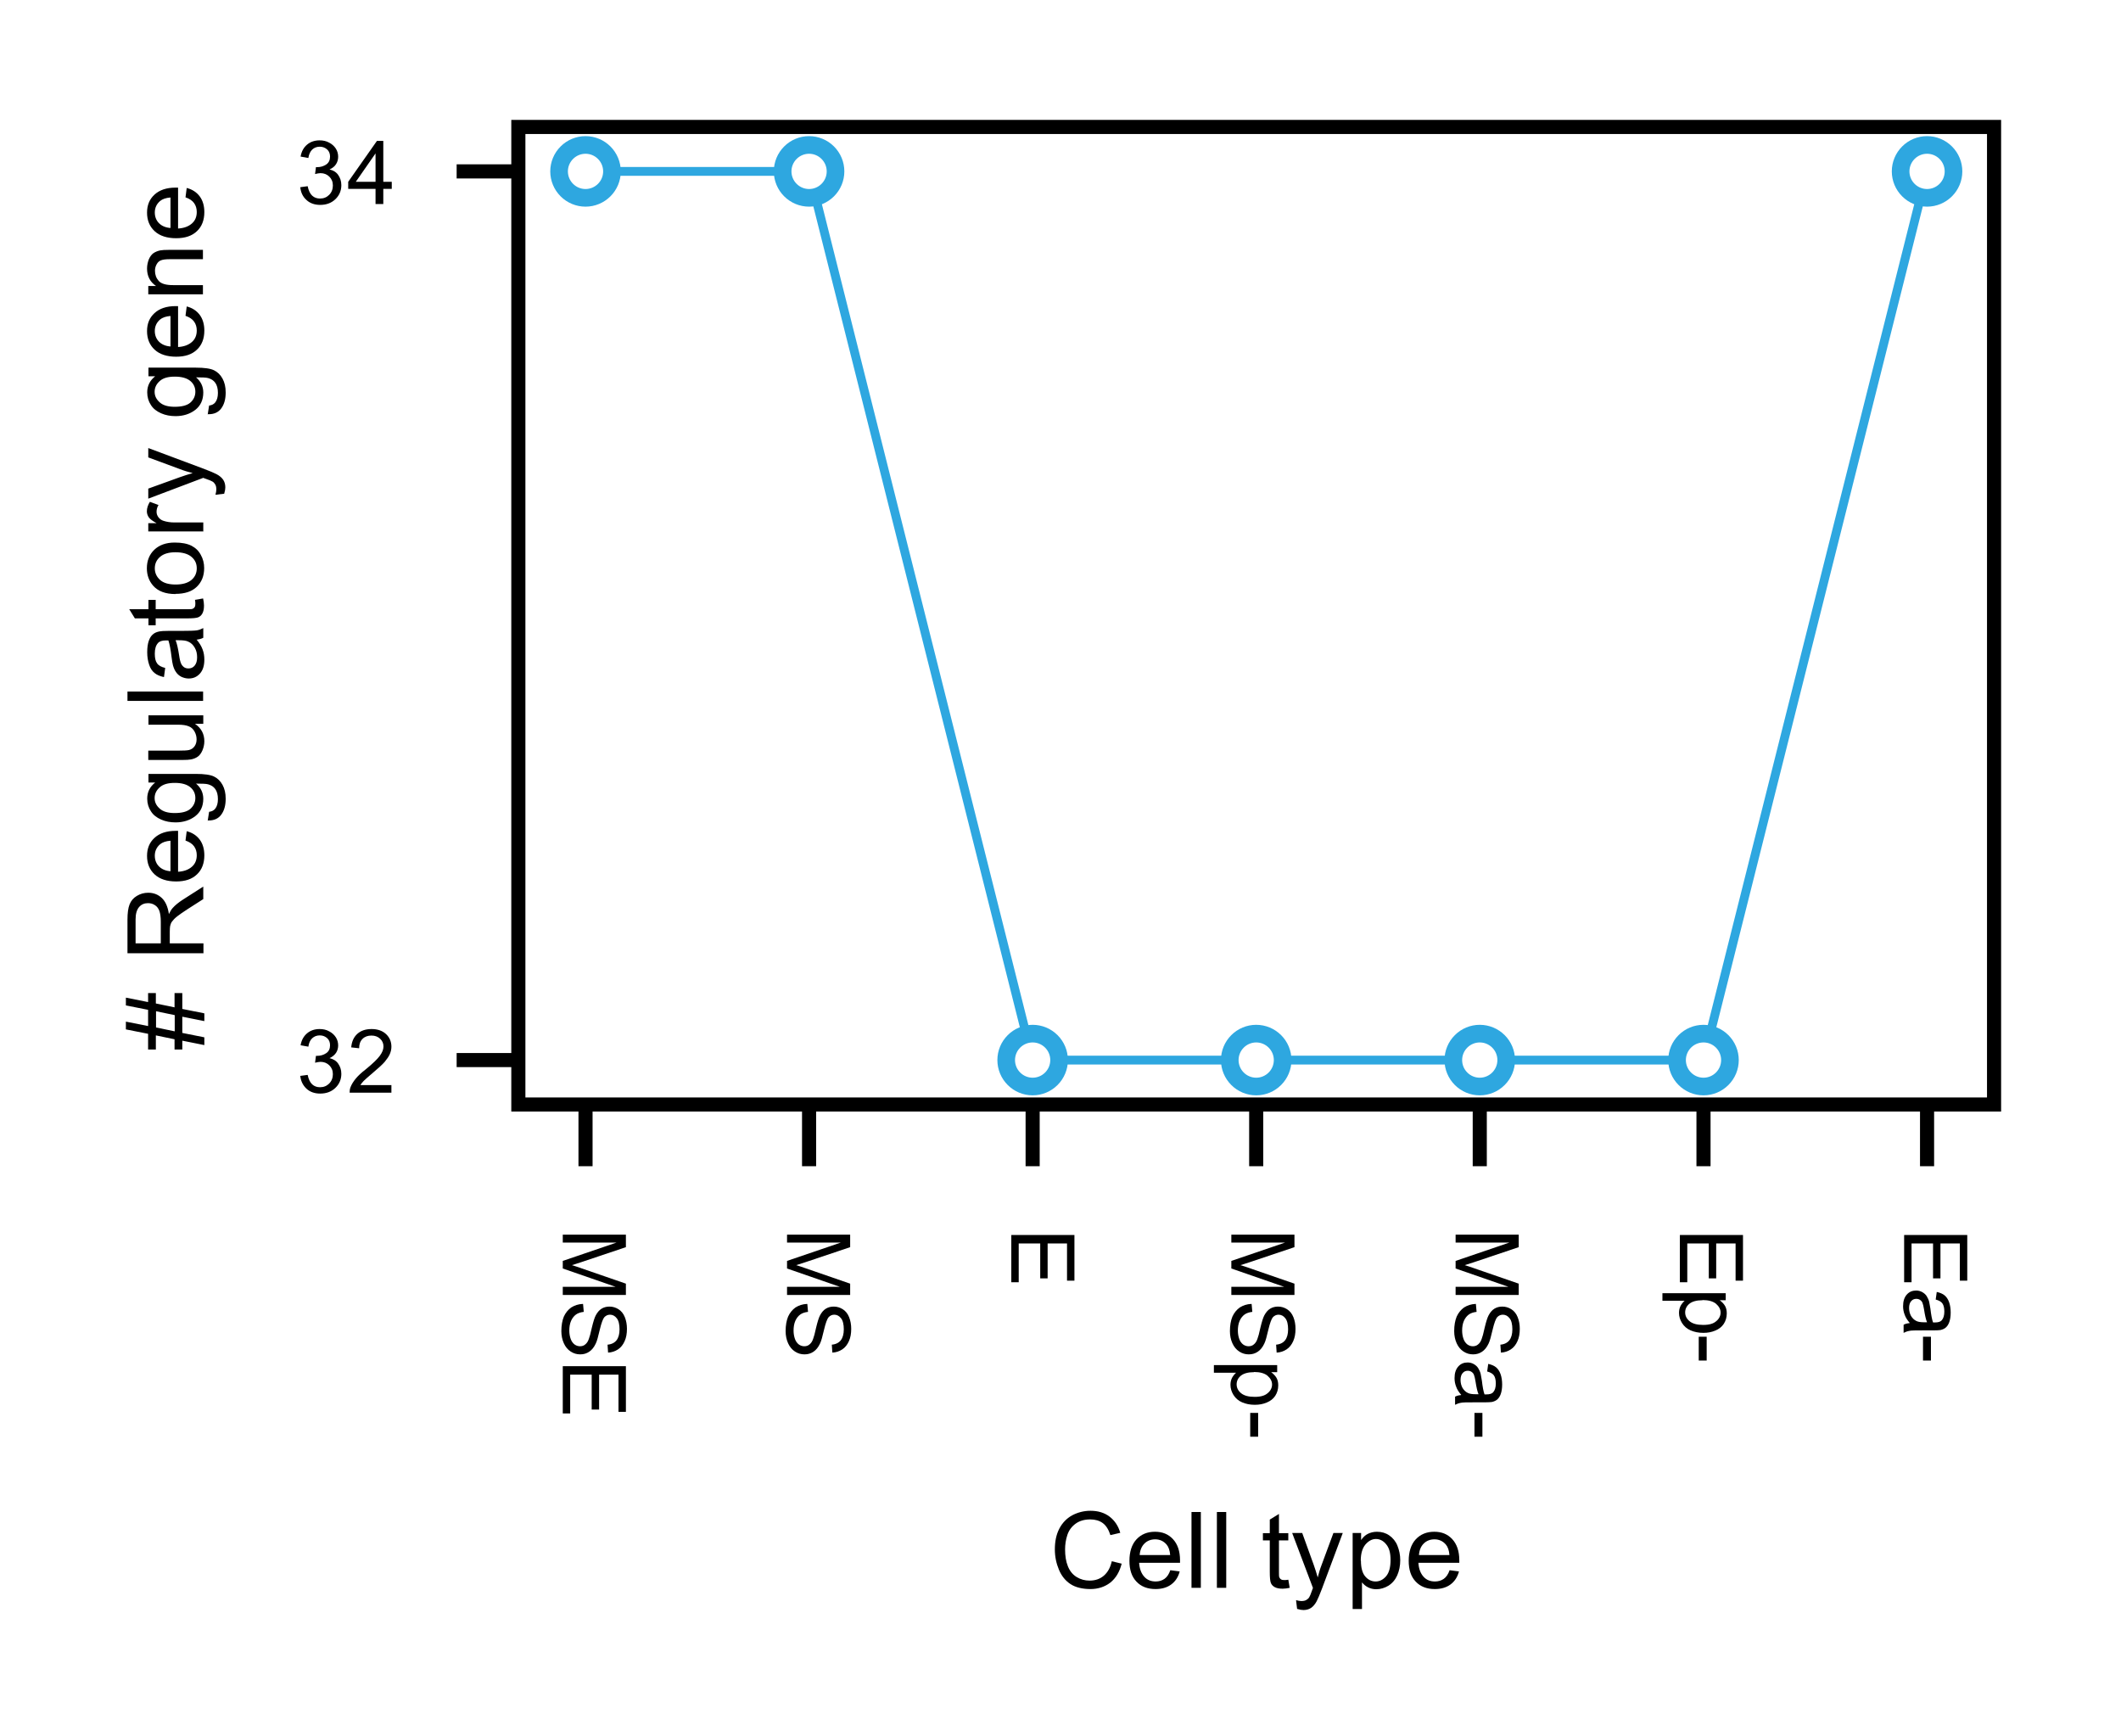 <?xml version="1.0" encoding="UTF-8"?>
<svg id="_图层_1" data-name="图层 1" xmlns="http://www.w3.org/2000/svg" xmlns:xlink="http://www.w3.org/1999/xlink" viewBox="0 0 120.3 98.45">
  <defs>
    <style>
      .cls-1 {
        stroke-width: .5px;
      }

      .cls-1, .cls-2 {
        stroke: #2ea7e0;
      }

      .cls-1, .cls-2, .cls-3 {
        stroke-linejoin: round;
      }

      .cls-1, .cls-2, .cls-4, .cls-5 {
        fill: #fff;
      }

      .cls-1, .cls-6 {
        stroke-linecap: square;
      }

      .cls-7, .cls-8, .cls-5 {
        stroke-width: 0px;
      }

      .cls-7, .cls-6 {
        fill: none;
      }

      .cls-9 {
        clip-path: url(#clippath-1);
      }

      .cls-3, .cls-8 {
        fill: #000;
      }

      .cls-3, .cls-6 {
        stroke: #000;
        stroke-width: .8px;
      }

      .cls-8 {
        fill-rule: evenodd;
      }

      .cls-10 {
        clip-path: url(#clippath);
      }

      .cls-6 {
        stroke-miterlimit: 10;
      }
    </style>
    <clipPath id="clippath">
      <rect class="cls-7" y="0" width="120.3" height="98.45"/>
    </clipPath>
    <clipPath id="clippath-1">
      <rect class="cls-5" x="29.4" y="7.2" width="83.7" height="55.44"/>
    </clipPath>
  </defs>
  <g class="cls-10">
    <rect class="cls-5" width="120.3" height="98.45"/>
  </g>
  <line class="cls-3" x1="33.21" y1="62.64" x2="33.21" y2="66.14"/>
  <path class="cls-8" d="M31.92,70.02h3.58v.71l-2.53.85c-.24.08-.41.13-.53.17.13.04.32.1.57.19l2.49.86v.64h-3.58v-.46h3l-3-1.04v-.43l3.05-1.04h-3.05v-.46h0Z"/>
  <path class="cls-8" d="M33.07,73.95l.04.45c-.18.02-.33.07-.44.15-.11.08-.21.2-.28.36-.07.16-.1.35-.1.55,0,.18.03.34.08.48.05.14.13.24.22.31.1.07.2.1.31.1s.21-.03.29-.1c.09-.07.16-.17.21-.32.04-.1.1-.31.17-.64.08-.33.15-.56.22-.69.09-.17.2-.3.33-.38.13-.08.28-.12.45-.12.18,0,.35.05.51.15.16.1.28.25.36.45s.12.42.12.66c0,.27-.04.5-.13.7-.09.2-.21.36-.38.47-.17.11-.35.17-.56.18l-.03-.45c.23-.02.4-.11.51-.25.11-.14.17-.35.17-.62s-.05-.5-.16-.63c-.1-.13-.23-.2-.38-.2-.13,0-.23.05-.32.14-.08.09-.17.33-.26.71-.09.39-.16.65-.23.79-.1.21-.22.36-.37.46-.15.1-.31.15-.51.15s-.37-.05-.54-.16-.3-.27-.39-.47c-.09-.2-.14-.43-.14-.69,0-.32.05-.6.14-.82.1-.22.24-.39.42-.52.19-.12.41-.19.64-.2h0Z"/>
  <polygon class="cls-8" points="31.92 77.48 35.5 77.48 35.5 80.07 35.08 80.07 35.08 77.96 33.98 77.96 33.98 79.94 33.56 79.94 33.56 77.96 32.34 77.96 32.34 80.16 31.92 80.16 31.92 77.48 31.92 77.48"/>
  <line class="cls-3" x1="45.89" y1="62.64" x2="45.89" y2="66.14"/>
  <path class="cls-8" d="M44.64,70.02h3.58v.71l-2.53.85c-.24.08-.41.13-.53.17.13.04.32.1.57.19l2.49.86v.64h-3.58v-.46h3l-3-1.04v-.43l3.05-1.04h-3.05v-.46h0Z"/>
  <path class="cls-8" d="M45.79,73.95l.04.45c-.18.02-.33.07-.44.15-.11.08-.21.2-.28.36-.07.16-.1.35-.1.55,0,.18.03.34.08.48.05.14.13.24.22.31.1.07.2.1.31.1s.21-.03.29-.1c.09-.07.16-.17.21-.32.04-.1.1-.31.17-.64.08-.33.15-.56.22-.69.09-.17.2-.3.33-.38.13-.08.28-.12.45-.12.18,0,.35.05.51.15.16.1.28.25.36.45s.12.42.12.66c0,.27-.04.5-.13.7-.09.2-.21.36-.38.47-.17.11-.35.17-.56.18l-.03-.45c.23-.02.4-.11.51-.25.11-.14.17-.35.17-.62s-.05-.5-.16-.63c-.1-.13-.23-.2-.38-.2-.13,0-.23.05-.32.14-.08.09-.17.33-.26.71-.09.39-.16.65-.23.79-.1.21-.22.36-.37.46-.15.1-.31.15-.51.15s-.37-.05-.54-.16-.3-.27-.39-.47c-.09-.2-.14-.43-.14-.69,0-.32.05-.6.14-.82.1-.22.24-.39.42-.52.19-.12.41-.19.64-.2h0Z"/>
  <line class="cls-3" x1="58.57" y1="62.64" x2="58.57" y2="66.14"/>
  <polygon class="cls-8" points="57.36 70.04 60.94 70.04 60.94 72.63 60.52 72.63 60.52 70.52 59.42 70.52 59.42 72.5 59 72.5 59 70.52 57.78 70.52 57.78 72.72 57.36 72.72 57.36 70.04 57.36 70.04"/>
  <line class="cls-3" x1="71.25" y1="62.64" x2="71.25" y2="66.14"/>
  <path class="cls-8" d="M69.84,70.02h3.58v.71l-2.53.85c-.24.08-.41.13-.53.17.13.04.32.1.57.19l2.49.86v.64h-3.58v-.46h3l-3-1.04v-.43l3.05-1.04h-3.05v-.46h0Z"/>
  <path class="cls-8" d="M70.99,73.95l.04.45c-.18.02-.33.07-.44.15-.11.08-.21.2-.28.36-.07.16-.1.35-.1.55,0,.18.03.34.08.48.05.14.13.24.22.31.1.07.2.1.31.1s.21-.03.29-.1c.09-.07.16-.17.21-.32.04-.1.1-.31.17-.64.08-.33.15-.56.22-.69.09-.17.2-.3.33-.38.13-.08.28-.12.45-.12.18,0,.35.05.51.15.16.1.28.25.36.45s.12.42.12.66c0,.27-.04.5-.13.7-.09.2-.21.36-.38.47-.17.11-.35.17-.56.18l-.03-.45c.23-.02.4-.11.51-.25.11-.14.17-.35.17-.62s-.05-.5-.16-.63c-.1-.13-.23-.2-.38-.2-.13,0-.23.05-.32.14-.08.09-.17.33-.26.71-.09.39-.16.65-.23.79-.1.21-.22.36-.37.46-.15.1-.31.15-.51.15s-.37-.05-.54-.16-.3-.27-.39-.47c-.09-.2-.14-.43-.14-.69,0-.32.05-.6.14-.82.1-.22.24-.39.42-.52.19-.12.41-.19.64-.2h0Z"/>
  <path class="cls-8" d="M68.85,77.42h3.59v.4h-.34c.13.1.23.2.3.32s.1.26.1.43c0,.22-.06.42-.17.59-.11.17-.28.3-.48.38-.21.09-.43.13-.68.13-.27,0-.51-.05-.72-.14s-.37-.23-.49-.42c-.11-.18-.17-.37-.17-.57,0-.15.03-.28.09-.4.06-.11.14-.21.23-.29h-1.26v-.44M71.12,77.82c-.33,0-.58.07-.74.2-.16.13-.24.3-.24.49s.08.36.25.5c.17.14.42.21.77.21s.58-.07.74-.21c.16-.13.25-.3.25-.49s-.09-.35-.26-.5c-.17-.14-.43-.21-.76-.21h0Z"/>
  <polygon class="cls-8" points="70.91 80.13 71.36 80.13 71.36 81.48 70.91 81.48 70.91 80.13 70.91 80.13"/>
  <line class="cls-3" x1="83.93" y1="62.64" x2="83.93" y2="66.14"/>
  <path class="cls-8" d="M82.56,70.02h3.58v.71l-2.53.85c-.24.08-.41.13-.53.17.13.04.32.1.57.19l2.49.86v.64h-3.58v-.46h3l-3-1.04v-.43l3.05-1.04h-3.05v-.46h0Z"/>
  <path class="cls-8" d="M83.71,73.95l.04.45c-.18.02-.33.07-.44.15-.11.08-.21.2-.28.36-.07.16-.1.35-.1.55,0,.18.03.34.08.48.05.14.13.24.22.31.1.07.2.1.31.1s.21-.03.29-.1c.09-.07.16-.17.21-.32.04-.1.1-.31.17-.64.08-.33.15-.56.22-.69.09-.17.2-.3.33-.38.13-.08.28-.12.45-.12.18,0,.35.05.51.15.16.1.28.25.36.45s.12.42.12.66c0,.27-.04.5-.13.7-.09.2-.21.36-.38.47-.17.11-.35.17-.56.18l-.03-.45c.23-.02.4-.11.51-.25.11-.14.17-.35.17-.62s-.05-.5-.16-.63c-.1-.13-.23-.2-.38-.2-.13,0-.23.05-.32.14-.08.09-.17.33-.26.71-.09.39-.16.65-.23.79-.1.21-.22.36-.37.46-.15.1-.31.15-.51.15s-.37-.05-.54-.16-.3-.27-.39-.47c-.09-.2-.14-.43-.14-.69,0-.32.05-.6.14-.82.1-.22.24-.39.42-.52.19-.12.41-.19.64-.2h0Z"/>
  <path class="cls-8" d="M82.88,79.11c-.14-.16-.24-.32-.29-.47-.06-.15-.09-.31-.09-.48,0-.29.07-.5.21-.66s.32-.23.53-.23c.13,0,.24.03.35.09.1.06.19.13.25.23.06.1.11.2.14.32.02.09.04.22.07.39.04.35.09.62.15.78.06,0,.1,0,.11,0,.18,0,.31-.04.38-.12.1-.11.15-.28.15-.5,0-.21-.04-.36-.11-.46-.07-.1-.2-.17-.38-.22l.06-.43c.18.04.33.1.44.19.11.09.2.22.26.39.06.17.09.37.09.59s-.03.4-.08.54-.12.24-.2.31c-.08.07-.18.11-.3.14-.08.01-.21.02-.41.02h-.59c-.41,0-.67,0-.78.03-.11.02-.21.06-.31.11v-.46c.09-.05.2-.08.32-.09M83.86,79.07c-.07-.16-.12-.4-.17-.72-.03-.18-.06-.31-.09-.38-.03-.08-.08-.13-.14-.17-.06-.04-.13-.06-.21-.06-.12,0-.21.04-.29.13-.08.09-.12.22-.12.39s.04.32.11.45c.08.13.18.23.31.29.1.05.25.07.44.07h.16Z"/>
  <polygon class="cls-8" points="83.63 80.13 84.08 80.13 84.08 81.48 83.63 81.48 83.63 80.13 83.63 80.13"/>
  <line class="cls-3" x1="96.62" y1="62.64" x2="96.62" y2="66.14"/>
  <polygon class="cls-8" points="95.28 70.04 98.86 70.04 98.86 72.63 98.44 72.63 98.44 70.52 97.34 70.52 97.34 72.5 96.92 72.5 96.92 70.52 95.7 70.52 95.7 72.72 95.28 72.72 95.28 70.04 95.28 70.04"/>
  <path class="cls-8" d="M94.29,73.34h3.59v.4h-.34c.13.1.23.2.3.32.07.12.1.26.1.43,0,.22-.06.42-.17.59-.11.17-.28.3-.48.38-.21.09-.43.13-.68.13-.27,0-.51-.05-.72-.14s-.37-.23-.49-.42c-.11-.18-.17-.37-.17-.57,0-.15.03-.28.09-.4.06-.11.14-.21.23-.29h-1.26v-.44M96.56,73.74c-.33,0-.58.07-.74.2-.16.13-.24.3-.24.49s.08.36.25.5c.17.14.42.21.77.21s.58-.07.74-.21c.16-.13.25-.3.25-.49s-.09-.35-.26-.5c-.17-.14-.43-.21-.76-.21h0Z"/>
  <polygon class="cls-8" points="96.35 75.81 96.8 75.81 96.8 77.16 96.35 77.16 96.35 75.81 96.35 75.81"/>
  <line class="cls-3" x1="109.3" y1="62.64" x2="109.3" y2="66.14"/>
  <polygon class="cls-8" points="108 70.04 111.58 70.04 111.58 72.63 111.16 72.63 111.16 70.52 110.06 70.52 110.06 72.5 109.64 72.5 109.64 70.52 108.42 70.52 108.42 72.72 108 72.72 108 70.04 108 70.04"/>
  <path class="cls-8" d="M108.32,75.03c-.14-.16-.24-.32-.29-.47-.06-.15-.09-.31-.09-.48,0-.29.07-.5.21-.66s.32-.23.53-.23c.13,0,.24.03.35.09.1.06.19.13.25.23.06.1.11.2.14.32.02.09.04.22.07.39.04.35.09.62.15.78.06,0,.1,0,.11,0,.18,0,.31-.04.38-.12.1-.11.15-.28.15-.5,0-.21-.04-.36-.11-.46-.07-.1-.2-.17-.38-.22l.06-.43c.18.04.33.1.44.19.11.09.2.22.26.39.06.17.09.37.09.59s-.03.4-.08.54-.12.24-.2.31c-.08.07-.18.11-.3.14-.08.01-.21.02-.41.02h-.59c-.41,0-.67,0-.78.03-.11.02-.21.06-.31.11v-.46c.09-.05.2-.08.32-.09M109.3,74.99c-.07-.16-.12-.4-.17-.72-.03-.18-.06-.31-.09-.38-.03-.08-.08-.13-.14-.17-.06-.04-.13-.06-.21-.06-.12,0-.21.04-.29.13-.08.09-.12.22-.12.39s.04.32.11.45c.08.13.18.23.31.29.1.05.25.07.44.07h.16Z"/>
  <polygon class="cls-8" points="109.07 75.81 109.52 75.81 109.52 77.16 109.07 77.16 109.07 75.81 109.07 75.81"/>
  <path class="cls-8" d="M63.05,88.54l.57.14c-.12.47-.33.82-.64,1.07-.31.24-.69.37-1.13.37s-.84-.09-1.13-.28c-.29-.19-.51-.46-.66-.82-.15-.36-.23-.74-.23-1.15,0-.45.08-.84.25-1.17.17-.33.42-.59.73-.76.32-.17.67-.26,1.04-.26.43,0,.79.11,1.08.33s.5.53.61.92l-.56.13c-.1-.31-.24-.54-.43-.68s-.43-.21-.71-.21c-.33,0-.61.08-.83.24-.22.16-.38.37-.47.64s-.13.54-.13.82c0,.37.05.69.16.96.11.27.27.47.5.61s.47.2.73.2c.32,0,.59-.09.81-.28s.37-.46.45-.82h0Z"/>
  <path class="cls-8" d="M66.37,89.05l.54.07c-.08.32-.25.57-.48.74s-.53.26-.89.26c-.45,0-.82-.14-1.08-.42-.27-.28-.4-.67-.4-1.18s.13-.93.4-1.22.62-.43,1.05-.43.76.14,1.02.42.4.68.4,1.2c0,.03,0,.08,0,.14h-2.32c.02.34.12.6.29.79s.39.27.65.27c.19,0,.36-.05.5-.15s.25-.26.33-.49M64.63,88.19h1.74c-.02-.26-.09-.46-.2-.59-.17-.2-.39-.3-.65-.3-.24,0-.45.08-.61.24-.16.16-.25.38-.27.65h0Z"/>
  <polygon class="cls-8" points="67.58 90.05 67.58 85.75 68.11 85.75 68.11 90.05 67.58 90.05 67.58 90.05"/>
  <polygon class="cls-8" points="69.02 90.05 69.02 85.75 69.55 85.75 69.55 90.05 69.02 90.05 69.02 90.05"/>
  <path class="cls-8" d="M73.07,89.58l.08.47c-.15.03-.28.05-.4.05-.19,0-.34-.03-.45-.09s-.18-.14-.22-.24c-.04-.1-.06-.31-.06-.62v-1.79h-.39v-.41h.39v-.77l.52-.32v1.09h.53v.41h-.53v1.82c0,.15,0,.25.03.29.02.04.05.08.09.1.04.03.1.04.18.04.06,0,.13,0,.23-.02h0Z"/>
  <path class="cls-8" d="M73.57,91.25l-.06-.5c.11.03.22.05.3.05.12,0,.21-.02.28-.06s.13-.09.17-.16c.03-.05.09-.18.16-.39,0-.03.03-.07.05-.13l-1.18-3.12h.57l.65,1.8c.08.23.16.47.23.72.06-.24.13-.48.22-.71l.67-1.81h.53l-1.18,3.16c-.13.34-.23.58-.3.71-.09.17-.2.3-.32.38-.12.08-.27.12-.43.12-.1,0-.21-.02-.34-.06h0Z"/>
  <path class="cls-8" d="M76.72,91.24v-4.3h.48v.4c.11-.16.24-.28.38-.35s.32-.12.52-.12c.27,0,.5.07.7.21s.36.33.46.58.16.52.16.82c0,.32-.06.61-.17.86s-.28.45-.5.59c-.22.13-.45.2-.69.2-.18,0-.33-.04-.47-.11-.14-.07-.25-.17-.34-.28v1.51h-.53M77.19,88.51c0,.4.08.7.24.89s.36.29.59.29.43-.1.6-.3c.17-.2.25-.51.25-.92s-.08-.69-.25-.89c-.16-.2-.36-.3-.58-.3s-.42.11-.6.32c-.17.21-.26.51-.26.91h0Z"/>
  <path class="cls-8" d="M82.21,89.05l.54.07c-.08.32-.25.57-.48.74s-.53.26-.89.26c-.45,0-.82-.14-1.08-.42-.27-.28-.4-.67-.4-1.18s.13-.93.4-1.22.62-.43,1.05-.43.76.14,1.02.42.4.68.4,1.2c0,.03,0,.08,0,.14h-2.32c.02.34.12.6.29.79s.39.27.65.27c.19,0,.36-.05.5-.15s.25-.26.33-.49M80.47,88.19h1.74c-.02-.26-.09-.46-.2-.59-.17-.2-.39-.3-.65-.3-.24,0-.45.08-.61.24-.16.16-.25.38-.27.65h0Z"/>
  <line class="cls-3" x1="29.4" y1="60.12" x2="25.9" y2="60.12"/>
  <path class="cls-8" d="M17.01,61.02l.44-.06c.05.25.14.43.26.54.12.11.27.16.44.16.21,0,.38-.07.52-.21.14-.14.21-.32.21-.53s-.07-.37-.2-.5c-.13-.13-.3-.2-.5-.2-.08,0-.19.02-.31.05l.05-.39s.05,0,.07,0c.19,0,.36-.05.51-.15s.22-.25.22-.45c0-.16-.05-.3-.16-.4s-.25-.16-.42-.16-.31.05-.43.16-.19.27-.22.48l-.44-.08c.05-.3.18-.52.37-.68.19-.16.43-.24.71-.24.2,0,.38.04.54.13.16.08.29.2.38.34.09.14.13.3.13.46,0,.15-.04.3-.12.42s-.21.23-.37.3c.21.05.38.15.49.31s.18.34.18.58c0,.31-.11.58-.34.8s-.52.32-.86.32c-.31,0-.58-.09-.78-.28s-.32-.43-.35-.73h0Z"/>
  <path class="cls-8" d="M22.2,61.55v.42h-2.37c0-.1.01-.21.05-.31.06-.16.16-.32.29-.48.13-.16.32-.34.58-.54.39-.32.65-.57.79-.76.14-.19.21-.36.21-.53s-.06-.32-.19-.44-.29-.18-.49-.18c-.21,0-.38.06-.51.19s-.19.3-.19.53l-.45-.05c.03-.34.15-.59.35-.77.2-.18.47-.27.81-.27s.62.1.82.29.3.43.3.71c0,.14-.03.28-.09.42s-.16.28-.29.44c-.13.15-.36.36-.68.63-.26.22-.43.37-.51.45-.08.08-.14.16-.19.24h1.76Z"/>
  <line class="cls-3" x1="29.4" y1="9.72" x2="25.9" y2="9.72"/>
  <path class="cls-8" d="M17.01,10.62l.44-.06c.05.25.14.43.26.54.12.11.27.16.44.16.21,0,.38-.07.52-.21.14-.14.21-.32.21-.53s-.07-.37-.2-.5c-.13-.13-.3-.2-.5-.2-.08,0-.19.02-.31.05l.05-.39s.05,0,.07,0c.19,0,.36-.05.51-.15.15-.1.22-.25.22-.45,0-.16-.05-.3-.16-.4-.11-.1-.25-.16-.42-.16s-.31.05-.43.16c-.11.11-.19.27-.22.48l-.44-.08c.05-.3.18-.52.37-.68.19-.16.43-.24.71-.24.2,0,.38.04.54.13.16.08.29.2.38.34.09.14.13.3.13.46,0,.15-.04.3-.12.42-.08.13-.21.23-.37.3.21.05.38.15.49.31s.18.34.18.58c0,.31-.11.58-.34.8-.23.22-.52.32-.86.32-.31,0-.58-.09-.78-.28-.21-.19-.32-.43-.35-.73h0Z"/>
  <path class="cls-8" d="M21.3,11.57v-.86h-1.55v-.4l1.63-2.32h.36v2.32h.48v.4h-.48v.86h-.44M21.3,10.31v-1.61l-1.12,1.61h1.12Z"/>
  <path class="cls-8" d="M11.59,59.27l-1.25-.25v.5h-.44v-.58l-1.06-.22v.8h-.44v-.89l-1.26-.25v-.44l1.26.25v-.92l-1.26-.25v-.44l1.26.25v-.51h.44v.59l1.06.22v-.81h.44v.9l1.25.25v.44l-1.25-.25v.92l1.25.25v.44M9.91,58.49v-.92l-1.06-.22v.92l1.06.22h0Z"/>
  <path class="cls-8" d="M11.52,54.06h-4.29v-1.9c0-.38.04-.67.12-.87.08-.2.21-.36.41-.48s.41-.18.65-.18c.3,0,.56.1.77.3s.34.5.4.91c.07-.15.14-.26.21-.34.15-.17.34-.32.57-.47l1.17-.75v.71l-.89.57c-.26.17-.45.3-.59.41s-.23.21-.29.29-.09.17-.11.26c-.01.06-.02.17-.02.32v.66h1.91v.57M9.12,53.49v-1.22c0-.26-.03-.46-.08-.61-.06-.15-.14-.26-.26-.33-.12-.08-.25-.11-.39-.11-.2,0-.37.07-.5.22-.13.15-.2.38-.2.7v1.36h1.42Z"/>
  <path class="cls-8" d="M10.52,47.68l.07-.54c.32.08.57.25.74.48s.26.53.26.89c0,.45-.14.82-.42,1.08-.28.27-.67.4-1.18.4s-.93-.13-1.22-.4-.43-.62-.43-1.05.14-.76.42-1.02.68-.4,1.2-.4c.03,0,.08,0,.14,0v2.32c.34-.02.6-.12.79-.29s.27-.39.27-.65c0-.19-.05-.36-.15-.5s-.26-.25-.49-.33M9.67,49.42v-1.74c-.26.02-.46.09-.59.2-.2.17-.3.39-.3.65,0,.24.08.45.24.61.16.16.38.25.65.27h0Z"/>
  <path class="cls-8" d="M11.78,46.55l.08-.51c.16-.02.27-.08.35-.18.1-.13.15-.31.15-.54,0-.24-.05-.43-.15-.57s-.23-.22-.41-.27c-.11-.03-.33-.04-.68-.04.27.23.41.52.41.86,0,.43-.16.76-.46.99s-.68.35-1.11.35c-.3,0-.57-.05-.82-.16-.25-.11-.45-.26-.58-.47-.14-.21-.21-.45-.21-.72,0-.37.15-.67.45-.91h-.38v-.49h2.69c.48,0,.83.05,1.03.15.2.1.36.25.48.47s.18.47.18.79c0,.37-.08.67-.25.9s-.42.34-.75.33M9.91,46.11c.41,0,.71-.08.89-.24s.28-.37.28-.61-.09-.45-.28-.61c-.19-.16-.48-.25-.88-.25s-.67.08-.86.25c-.19.17-.29.37-.29.61s.1.43.29.6.47.25.85.25h0Z"/>
  <path class="cls-8" d="M11.52,41.05h-.46c.35.24.53.57.53.99,0,.18-.04.35-.11.52-.07.16-.16.28-.26.35-.11.08-.24.13-.39.16-.1.02-.27.03-.49.03h-1.93v-.53h1.73c.28,0,.46-.01.56-.03.14-.03.25-.1.33-.21s.12-.24.12-.4-.04-.31-.12-.45c-.08-.14-.19-.24-.33-.29-.14-.06-.34-.09-.61-.09h-1.67v-.53h3.11v.47h0Z"/>
  <polygon class="cls-8" points="11.52 39.75 7.23 39.75 7.23 39.22 11.52 39.22 11.52 39.75 11.52 39.75"/>
  <path class="cls-8" d="M11.14,36.26c.17.2.28.38.35.57.07.18.1.37.1.58,0,.34-.08.6-.25.79s-.38.28-.64.28c-.15,0-.29-.04-.42-.1-.13-.07-.23-.16-.3-.27-.08-.11-.13-.24-.17-.38-.03-.1-.05-.26-.08-.47-.05-.42-.11-.74-.18-.94-.07,0-.12,0-.14,0-.21,0-.37.05-.45.15-.12.13-.18.33-.18.6,0,.25.04.43.13.55.08.12.24.21.46.26l-.07.52c-.22-.05-.4-.12-.53-.23-.14-.11-.24-.26-.31-.47s-.11-.44-.11-.71.03-.48.09-.65.14-.29.24-.37c.09-.08.21-.13.36-.16.09-.02.25-.03.49-.03h.7c.49,0,.8-.01.93-.03.13-.02.25-.07.37-.13v.55c-.11.06-.24.09-.38.11M9.96,36.31c.08.19.14.48.2.86.03.22.07.37.11.46s.1.16.17.21c.07.05.16.07.25.07.14,0,.26-.05.35-.16.09-.11.14-.26.14-.47s-.04-.38-.13-.54c-.09-.16-.21-.28-.37-.35-.12-.06-.3-.08-.53-.08h-.19Z"/>
  <path class="cls-8" d="M11.05,34.02l.47-.08c.03.15.05.28.05.4,0,.19-.03.34-.09.45s-.14.18-.24.22c-.1.04-.31.06-.62.06h-1.79v.39h-.41v-.39h-.77l-.32-.52h1.09v-.53h.41v.53h1.82c.15,0,.25,0,.29-.03.04-.02.08-.05.1-.09.03-.04.04-.1.04-.18,0-.06,0-.13-.02-.23h0Z"/>
  <path class="cls-8" d="M9.96,33.69c-.58,0-1-.16-1.28-.48-.23-.27-.35-.59-.35-.98,0-.43.14-.78.42-1.05.28-.27.67-.41,1.16-.41.4,0,.71.06.95.18.23.12.41.29.53.52.13.23.19.48.19.75,0,.44-.14.79-.42,1.06-.28.27-.68.4-1.21.4M9.96,33.15c.4,0,.7-.09.9-.26.2-.17.3-.39.3-.66s-.1-.48-.3-.65-.5-.26-.91-.26c-.38,0-.68.09-.87.26-.2.17-.3.39-.3.65s.1.48.3.66.5.26.89.26h0Z"/>
  <path class="cls-8" d="M11.52,30.14h-3.11v-.47h.47c-.22-.12-.37-.23-.44-.33s-.11-.22-.11-.34c0-.18.06-.36.17-.54l.49.18c-.08.13-.11.26-.11.39,0,.11.04.22.11.31.07.09.16.16.29.2.19.06.39.09.62.09h1.63v.53h0Z"/>
  <path class="cls-8" d="M12.72,28l-.5.06c.03-.11.05-.22.05-.3,0-.12-.02-.21-.06-.28s-.09-.13-.16-.17c-.05-.03-.18-.09-.39-.16-.03,0-.07-.03-.13-.05l-3.12,1.18v-.57l1.8-.65c.23-.08.47-.16.72-.23-.24-.06-.48-.13-.71-.22l-1.81-.67v-.53l3.16,1.18c.34.13.58.23.71.3.17.09.3.2.38.32.08.12.12.27.12.43,0,.1-.02.21-.06.34h0Z"/>
  <path class="cls-8" d="M11.78,23.51l.08-.51c.16-.02.27-.08.35-.18.1-.13.15-.31.15-.54,0-.24-.05-.43-.15-.57s-.23-.22-.41-.27c-.11-.03-.33-.04-.68-.04.27.23.41.52.41.86,0,.43-.16.76-.46.99s-.68.35-1.11.35c-.3,0-.57-.05-.82-.16-.25-.11-.45-.26-.58-.47-.14-.21-.21-.45-.21-.72,0-.37.15-.67.45-.91h-.38v-.49h2.69c.48,0,.83.05,1.03.15.2.1.36.25.48.47s.18.47.18.79c0,.37-.08.67-.25.9s-.42.34-.75.33M9.91,23.07c.41,0,.71-.08.89-.24s.28-.37.28-.61-.09-.45-.28-.61c-.19-.16-.48-.25-.88-.25s-.67.08-.86.25c-.19.17-.29.37-.29.61s.1.43.29.6.47.25.85.25h0Z"/>
  <path class="cls-8" d="M10.52,17.92l.07-.54c.32.08.57.25.74.48s.26.53.26.89c0,.45-.14.82-.42,1.08-.28.27-.67.4-1.18.4s-.93-.13-1.22-.4-.43-.62-.43-1.05.14-.76.42-1.02.68-.4,1.2-.4c.03,0,.08,0,.14,0v2.32c.34-.02.6-.12.79-.29s.27-.39.27-.65c0-.19-.05-.36-.15-.5s-.26-.25-.49-.33M9.67,19.66v-1.74c-.26.02-.46.09-.59.2-.2.17-.3.39-.3.65,0,.24.08.45.24.61.16.16.38.25.65.27h0Z"/>
  <path class="cls-8" d="M11.52,16.69h-3.11v-.47h.44c-.34-.23-.51-.56-.51-.99,0-.19.04-.36.1-.52.07-.16.16-.28.26-.35s.24-.13.39-.16c.1-.02.27-.03.51-.03h1.91v.53h-1.89c-.21,0-.38.02-.48.06-.11.04-.19.11-.25.22-.06.1-.1.23-.1.37,0,.23.07.42.21.58.14.16.41.24.81.24h1.7v.53h0Z"/>
  <path class="cls-8" d="M10.52,11.2l.07-.54c.32.08.57.25.74.48s.26.53.26.89c0,.45-.14.82-.42,1.08-.28.27-.67.4-1.18.4s-.93-.13-1.22-.4-.43-.62-.43-1.05.14-.76.42-1.02.68-.4,1.2-.4c.03,0,.08,0,.14,0v2.32c.34-.02.6-.12.79-.29s.27-.39.27-.65c0-.19-.05-.36-.15-.5s-.26-.25-.49-.33M9.67,12.94v-1.74c-.26.02-.46.09-.59.2-.2.17-.3.39-.3.65,0,.24.08.45.24.61.16.16.38.25.65.27h0Z"/>
  <g>
    <rect class="cls-4" x="29.4" y="7.2" width="83.7" height="55.44"/>
    <g class="cls-9">
      <polyline class="cls-1" points="33.21 9.72 45.89 9.72 58.57 60.12 71.25 60.12 83.93 60.12 96.62 60.12 109.3 9.72"/>
      <path class="cls-2" d="M33.21,11.22c.4,0,.78-.16,1.06-.44.28-.28.44-.66.44-1.06s-.16-.78-.44-1.06c-.28-.28-.66-.44-1.06-.44s-.78.16-1.06.44c-.28.28-.44.66-.44,1.06s.16.78.44,1.06c.28.28.66.44,1.06.44h0ZM45.89,11.22c.4,0,.78-.16,1.06-.44.28-.28.44-.66.44-1.06s-.16-.78-.44-1.06c-.28-.28-.66-.44-1.06-.44s-.78.16-1.06.44c-.28.28-.44.66-.44,1.06s.16.78.44,1.06c.28.28.66.44,1.06.44h0ZM58.57,61.62c.4,0,.78-.16,1.06-.44.28-.28.44-.66.44-1.06s-.16-.78-.44-1.06c-.28-.28-.66-.44-1.06-.44s-.78.16-1.06.44c-.28.28-.44.66-.44,1.06s.16.78.44,1.06c.28.28.66.44,1.06.44h0ZM71.25,61.62c.4,0,.78-.16,1.06-.44.28-.28.44-.66.44-1.06s-.16-.78-.44-1.06c-.28-.28-.66-.44-1.06-.44s-.78.16-1.06.44c-.28.28-.44.66-.44,1.06s.16.78.44,1.06c.28.28.66.44,1.06.44h0ZM83.93,61.62c.4,0,.78-.16,1.06-.44.28-.28.44-.66.44-1.06s-.16-.78-.44-1.06c-.28-.28-.66-.44-1.06-.44s-.78.16-1.06.44c-.28.28-.44.66-.44,1.06s.16.78.44,1.06c.28.28.66.44,1.06.44h0ZM96.62,61.62c.4,0,.78-.16,1.06-.44.28-.28.44-.66.44-1.06s-.16-.78-.44-1.06c-.28-.28-.66-.44-1.06-.44s-.78.16-1.06.44c-.28.28-.44.66-.44,1.06s.16.78.44,1.06c.28.28.66.44,1.06.44h0ZM109.3,11.22c.4,0,.78-.16,1.06-.44s.44-.66.44-1.06-.16-.78-.44-1.06c-.28-.28-.66-.44-1.06-.44s-.78.16-1.06.44c-.28.28-.44.66-.44,1.06s.16.78.44,1.06.66.44,1.06.44h0Z"/>
    </g>
  </g>
  <path class="cls-6" d="M29.4,62.64V7.2M113.1,62.64V7.2M29.4,62.64h83.7M29.4,7.2h83.7"/>
</svg>